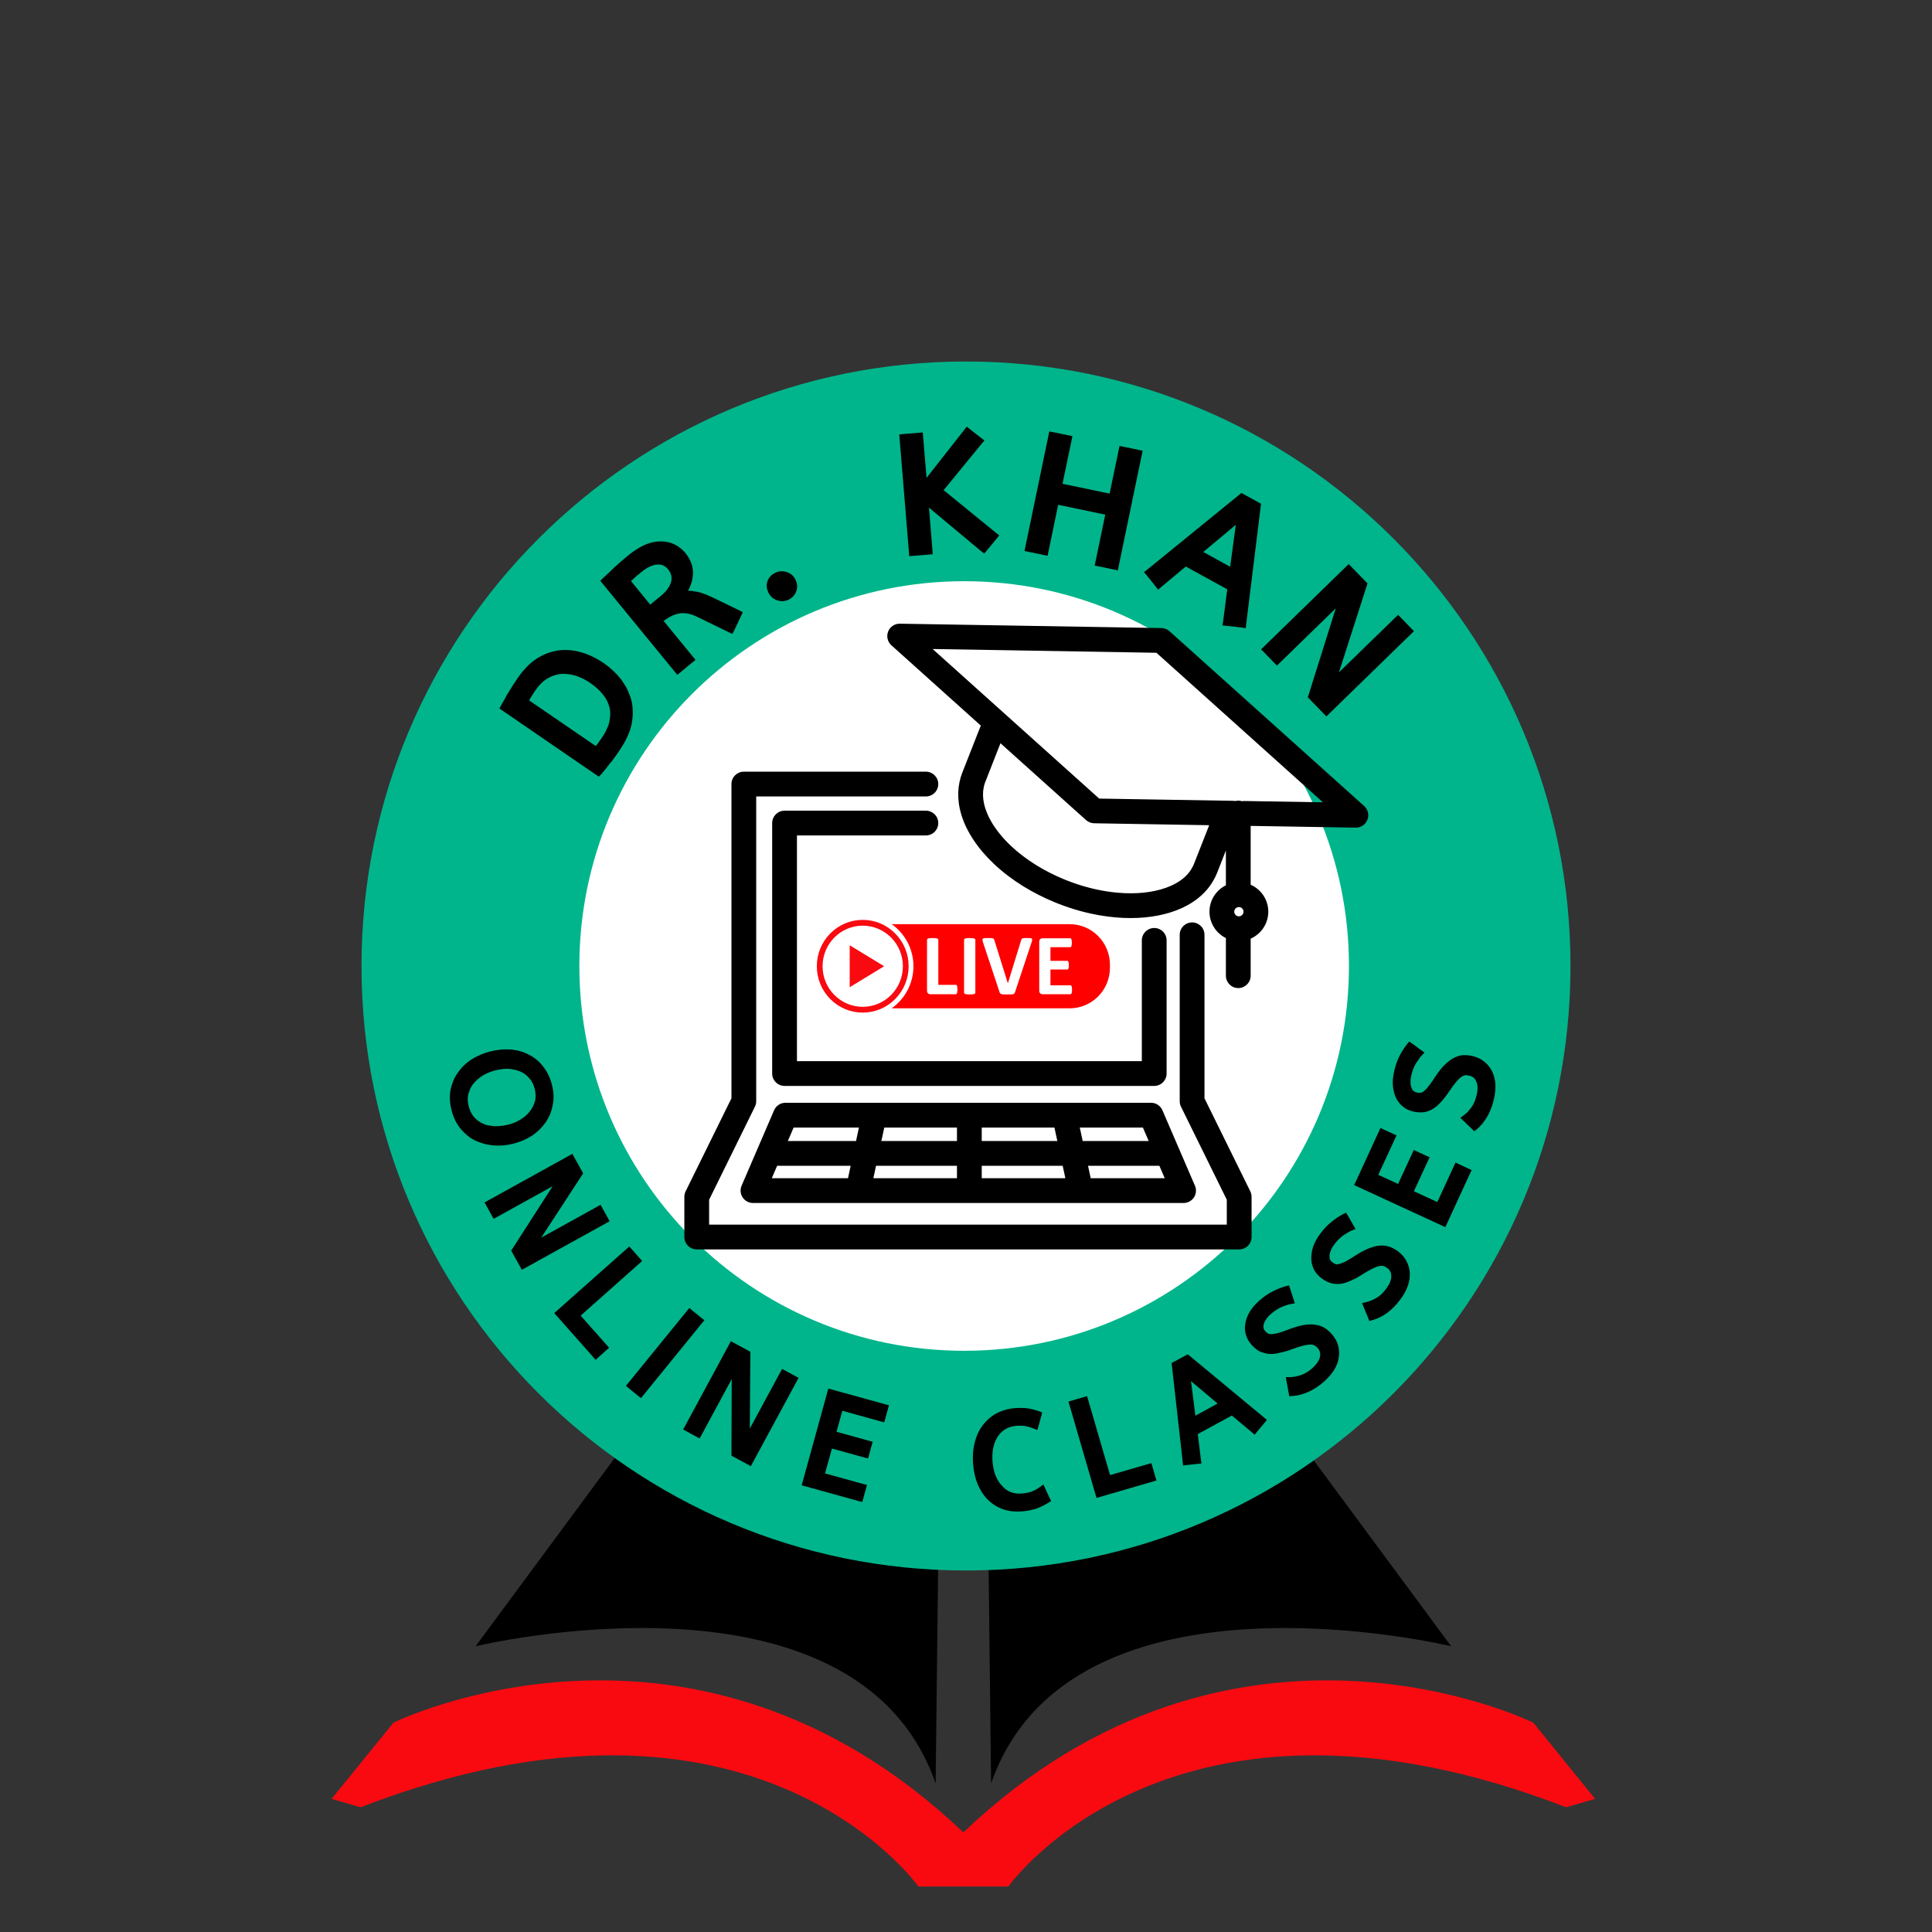 <svg xmlns="http://www.w3.org/2000/svg" xmlns:xlink="http://www.w3.org/1999/xlink" width="500" zoomAndPan="magnify" viewBox="0 0 375 375" height="500" preserveAspectRatio="xMidYMid meet" version="1.0"><rect x="0" y="0" width="375" height="375" fill="#333333" stroke="none"/><defs><g/><clipPath id="b8084207ea"><path d="M 64.363 326 L 309.613 326 L 309.613 366.293 L 64.363 366.293 Z M 64.363 326 " clip-rule="nonzero"/></clipPath><clipPath id="265a65fb3d"><path d="M 92 281.543 L 183 281.543 L 183 347 L 92 347 Z M 92 281.543 " clip-rule="nonzero"/></clipPath><clipPath id="96350fa828"><path d="M 191 281.543 L 282 281.543 L 282 347 L 191 347 Z M 191 281.543 " clip-rule="nonzero"/></clipPath><clipPath id="3e04d18ac1"><path d="M 70.168 70.168 L 304.832 70.168 L 304.832 304.832 L 70.168 304.832 Z M 70.168 70.168 " clip-rule="nonzero"/></clipPath><clipPath id="685b622303"><path d="M 187.5 70.168 C 122.699 70.168 70.168 122.699 70.168 187.5 C 70.168 252.301 122.699 304.832 187.5 304.832 C 252.301 304.832 304.832 252.301 304.832 187.5 C 304.832 122.699 252.301 70.168 187.5 70.168 " clip-rule="nonzero"/></clipPath><clipPath id="6ad83bf596"><path d="M 112.453 112.812 L 261.832 112.812 L 261.832 262.188 L 112.453 262.188 Z M 112.453 112.812 " clip-rule="nonzero"/></clipPath><clipPath id="7876323d88"><path d="M 187.145 112.812 C 145.895 112.812 112.453 146.25 112.453 187.5 C 112.453 228.75 145.895 262.188 187.145 262.188 C 228.395 262.188 261.832 228.75 261.832 187.5 C 261.832 146.25 228.395 112.812 187.145 112.812 " clip-rule="nonzero"/></clipPath><clipPath id="43180a2bf7"><path d="M 173 179 L 215.492 179 L 215.492 196 L 173 196 Z M 173 179 " clip-rule="nonzero"/></clipPath><clipPath id="86298396f2"><path d="M 158.547 178.547 L 176.387 178.547 L 176.387 196.547 L 158.547 196.547 Z M 158.547 178.547 " clip-rule="nonzero"/></clipPath><clipPath id="489fe9ffde"><path d="M 132.832 149.77 L 242.953 149.77 L 242.953 242.508 L 132.832 242.508 Z M 132.832 149.77 " clip-rule="nonzero"/></clipPath><clipPath id="2096fb0955"><path d="M 172.191 121.059 L 265.578 121.059 L 265.578 191.84 L 172.191 191.84 Z M 172.191 121.059 " clip-rule="nonzero"/></clipPath></defs><g clip-path="url(#b8084207ea)"><path fill="#f80a10" d="M 309.613 349.16 L 303.988 350.789 C 227.426 321.203 195.727 366.168 195.727 366.168 L 178.258 366.168 C 178.258 366.168 146.559 321.203 69.996 350.789 L 64.363 349.16 L 76.363 334.375 C 76.363 334.375 134.461 305.629 186.984 355.668 C 239.508 305.629 297.613 334.375 297.613 334.375 Z M 309.613 349.16 " fill-opacity="1" fill-rule="nonzero"/></g><g clip-path="url(#265a65fb3d)"><path fill="#000000" d="M 181.605 346.164 C 166.156 301.691 92.305 319.539 92.305 319.539 L 120.293 281.672 L 182.344 282.359 Z M 181.605 346.164 " fill-opacity="1" fill-rule="nonzero"/></g><g clip-path="url(#96350fa828)"><path fill="#000000" d="M 192.371 346.164 C 207.82 301.691 281.672 319.539 281.672 319.539 L 253.68 281.672 L 191.633 282.359 Z M 192.371 346.164 " fill-opacity="1" fill-rule="nonzero"/></g><g clip-path="url(#3e04d18ac1)"><g clip-path="url(#685b622303)"><path fill="#00b58b" d="M 70.168 70.168 L 304.832 70.168 L 304.832 304.832 L 70.168 304.832 Z M 70.168 70.168 " fill-opacity="1" fill-rule="nonzero"/></g></g><g clip-path="url(#6ad83bf596)"><g clip-path="url(#7876323d88)"><path fill="#ffffff" d="M 112.453 112.812 L 261.832 112.812 L 261.832 262.188 L 112.453 262.188 Z M 112.453 112.812 " fill-opacity="1" fill-rule="nonzero"/></g></g><g clip-path="url(#43180a2bf7)"><path fill="#ff0000" d="M 207.637 179.383 L 173.07 179.383 C 175.621 181.176 177.297 184.164 177.297 187.547 C 177.297 190.93 175.621 193.918 173.07 195.715 L 207.637 195.715 C 211.945 195.715 215.438 192.184 215.438 187.832 L 215.438 187.262 C 215.438 182.91 211.945 179.383 207.637 179.383 " fill-opacity="1" fill-rule="nonzero"/></g><path fill="#ffffff" d="M 167.453 195.422 C 163.148 195.422 159.66 191.898 159.66 187.547 C 159.66 183.199 163.148 179.672 167.453 179.672 C 171.758 179.672 175.25 183.199 175.25 187.547 C 175.25 191.898 171.758 195.422 167.453 195.422 " fill-opacity="1" fill-rule="evenodd"/><path fill="#ffffff" d="M 185.84 192.051 C 185.84 192.219 185.832 192.363 185.816 192.477 C 185.805 192.59 185.785 192.688 185.758 192.762 C 185.727 192.836 185.695 192.891 185.652 192.926 C 185.609 192.957 185.562 192.977 185.508 192.977 L 180.582 192.977 C 180.402 192.977 180.246 192.922 180.121 192.812 C 179.996 192.703 179.934 192.523 179.934 192.277 L 179.934 182.422 C 179.934 182.367 179.953 182.316 179.988 182.27 C 180.023 182.227 180.086 182.188 180.168 182.16 C 180.25 182.133 180.363 182.109 180.504 182.094 C 180.645 182.078 180.82 182.07 181.031 182.07 C 181.246 182.07 181.426 182.078 181.562 182.094 C 181.703 182.109 181.812 182.133 181.895 182.16 C 181.977 182.188 182.039 182.227 182.074 182.27 C 182.109 182.316 182.129 182.367 182.129 182.422 L 182.129 191.156 L 185.508 191.156 C 185.562 191.156 185.609 191.172 185.652 191.199 C 185.695 191.23 185.727 191.281 185.758 191.352 C 185.785 191.422 185.805 191.516 185.816 191.629 C 185.832 191.742 185.84 191.883 185.84 192.051 " fill-opacity="1" fill-rule="nonzero"/><path fill="#ffffff" d="M 189.316 192.672 C 189.316 192.73 189.301 192.781 189.266 192.824 C 189.227 192.867 189.168 192.906 189.086 192.934 C 189.004 192.961 188.891 192.984 188.754 193 C 188.613 193.016 188.438 193.027 188.223 193.027 C 188.012 193.027 187.836 193.016 187.695 193 C 187.555 192.984 187.441 192.961 187.359 192.934 C 187.277 192.906 187.215 192.867 187.18 192.824 C 187.145 192.781 187.125 192.73 187.125 192.672 L 187.125 182.422 C 187.125 182.367 187.145 182.316 187.18 182.27 C 187.215 182.227 187.277 182.188 187.363 182.16 C 187.449 182.133 187.559 182.109 187.699 182.094 C 187.836 182.078 188.012 182.07 188.223 182.07 C 188.438 182.07 188.613 182.078 188.754 182.094 C 188.891 182.109 189.004 182.133 189.086 182.16 C 189.168 182.188 189.227 182.227 189.266 182.27 C 189.301 182.316 189.316 182.367 189.316 182.422 L 189.316 192.672 " fill-opacity="1" fill-rule="nonzero"/><path fill="#ffffff" d="M 197.008 192.59 C 196.98 192.684 196.941 192.762 196.898 192.82 C 196.855 192.879 196.781 192.922 196.684 192.953 C 196.582 192.984 196.449 193.004 196.277 193.012 C 196.105 193.023 195.879 193.027 195.605 193.027 C 195.383 193.027 195.191 193.023 195.035 193.023 C 194.879 193.02 194.742 193.012 194.633 193 C 194.52 192.988 194.43 192.973 194.363 192.949 C 194.293 192.93 194.234 192.898 194.188 192.867 C 194.141 192.832 194.105 192.793 194.078 192.746 C 194.055 192.695 194.031 192.637 194.008 192.562 L 190.812 182.941 C 190.746 182.738 190.707 182.582 190.691 182.465 C 190.68 182.344 190.707 182.258 190.773 182.199 C 190.844 182.141 190.961 182.105 191.129 182.09 C 191.293 182.074 191.527 182.07 191.824 182.07 C 192.082 182.07 192.281 182.074 192.422 182.086 C 192.566 182.098 192.68 182.117 192.754 182.145 C 192.832 182.172 192.887 182.215 192.918 182.27 C 192.949 182.328 192.977 182.395 193.004 182.48 L 195.621 190.852 L 195.629 190.852 L 198.195 182.523 C 198.215 182.426 198.242 182.352 198.277 182.293 C 198.312 182.234 198.367 182.188 198.449 182.152 C 198.527 182.121 198.645 182.098 198.793 182.086 C 198.941 182.074 199.145 182.07 199.406 182.07 C 199.66 182.07 199.859 182.078 200 182.094 C 200.141 182.109 200.238 182.152 200.289 182.215 C 200.344 182.281 200.359 182.371 200.34 182.488 C 200.32 182.605 200.277 182.762 200.211 182.957 L 197.008 192.59 " fill-opacity="1" fill-rule="nonzero"/><path fill="#ffffff" d="M 208.082 192.109 C 208.082 192.273 208.078 192.41 208.062 192.52 C 208.051 192.629 208.027 192.715 208 192.781 C 207.973 192.848 207.938 192.898 207.898 192.93 C 207.855 192.961 207.809 192.977 207.758 192.977 L 202.363 192.977 C 202.18 192.977 202.027 192.922 201.902 192.812 C 201.777 192.703 201.715 192.523 201.715 192.277 L 201.715 182.816 C 201.715 182.57 201.777 182.391 201.902 182.281 C 202.027 182.172 202.18 182.121 202.363 182.121 L 207.727 182.121 C 207.777 182.121 207.82 182.133 207.859 182.16 C 207.898 182.188 207.93 182.238 207.957 182.309 C 207.988 182.379 208.008 182.469 208.02 182.578 C 208.035 182.684 208.043 182.824 208.043 182.992 C 208.043 183.148 208.035 183.281 208.02 183.391 C 208.008 183.5 207.988 183.586 207.957 183.656 C 207.93 183.723 207.898 183.77 207.859 183.801 C 207.82 183.832 207.777 183.848 207.727 183.848 L 203.891 183.848 L 203.891 186.5 L 207.137 186.5 C 207.188 186.5 207.234 186.516 207.273 186.543 C 207.316 186.574 207.352 186.625 207.379 186.688 C 207.406 186.75 207.426 186.84 207.441 186.949 C 207.453 187.055 207.461 187.188 207.461 187.348 C 207.461 187.508 207.453 187.641 207.441 187.75 C 207.426 187.855 207.406 187.941 207.379 188.004 C 207.352 188.07 207.316 188.113 207.273 188.145 C 207.234 188.172 207.188 188.184 207.137 188.184 L 203.891 188.184 L 203.891 191.246 L 207.758 191.246 C 207.809 191.246 207.855 191.262 207.898 191.293 C 207.938 191.324 207.973 191.371 208 191.441 C 208.027 191.508 208.051 191.594 208.062 191.703 C 208.078 191.812 208.082 191.949 208.082 192.109 " fill-opacity="1" fill-rule="nonzero"/><g clip-path="url(#86298396f2)"><path fill="#f80a10" d="M 167.453 195.422 C 163.148 195.422 159.66 191.898 159.66 187.547 C 159.66 183.199 163.148 179.672 167.453 179.672 C 171.758 179.672 175.25 183.199 175.25 187.547 C 175.25 191.898 171.758 195.422 167.453 195.422 Z M 173.754 181.184 C 172.07 179.484 169.832 178.547 167.453 178.547 C 165.074 178.547 162.836 179.484 161.156 181.184 C 159.473 182.883 158.547 185.145 158.547 187.547 C 158.547 189.953 159.473 192.211 161.156 193.914 C 162.836 195.613 165.074 196.547 167.453 196.547 C 169.832 196.547 172.07 195.613 173.754 193.914 C 175.438 192.211 176.363 189.953 176.363 187.547 C 176.363 185.145 175.438 182.883 173.754 181.184 " fill-opacity="1" fill-rule="evenodd"/></g><path fill="#f80a10" d="M 164.926 183.473 L 164.926 191.621 L 171.609 187.547 Z M 164.926 183.473 " fill-opacity="1" fill-rule="evenodd"/><g clip-path="url(#489fe9ffde)"><path fill="#000000" d="M 233.789 213.18 L 233.789 181.445 C 233.789 180.117 232.711 179.039 231.383 179.039 C 230.484 179.039 229.707 179.531 229.293 180.258 C 229.094 180.609 228.98 181.012 228.98 181.445 L 228.98 213.742 C 228.98 214.109 229.062 214.473 229.227 214.805 L 238.121 232.867 L 238.121 237.699 L 137.641 237.699 L 137.641 232.867 L 146.531 214.805 C 146.695 214.473 146.781 214.109 146.781 213.742 L 146.781 154.594 L 179.711 154.594 C 180.609 154.594 181.391 154.098 181.805 153.371 C 182.004 153.02 182.117 152.617 182.117 152.188 C 182.117 150.859 181.039 149.781 179.711 149.781 L 144.375 149.781 C 143.047 149.781 141.973 150.859 141.973 152.188 L 141.973 213.18 L 133.078 231.242 C 132.918 231.574 132.832 231.938 132.832 232.305 L 132.832 240.102 C 132.832 241.43 133.91 242.508 135.234 242.508 L 240.527 242.508 C 241.855 242.508 242.93 241.43 242.93 240.102 L 242.93 232.305 C 242.93 231.938 242.844 231.574 242.684 231.242 L 233.789 213.18 " fill-opacity="1" fill-rule="nonzero"/></g><path fill="#000000" d="M 224.031 180.121 C 223.102 180.121 222.293 180.652 221.895 181.43 C 221.727 181.758 221.629 182.129 221.629 182.527 L 221.629 205.969 L 154.688 205.969 L 154.688 162.16 L 179.711 162.16 C 180.645 162.16 181.449 161.629 181.852 160.855 C 182.02 160.523 182.117 160.152 182.117 159.754 C 182.117 158.43 181.039 157.352 179.711 157.352 L 152.285 157.352 C 150.957 157.352 149.879 158.43 149.879 159.754 L 149.879 208.375 C 149.879 209.703 150.957 210.777 152.285 210.777 L 224.031 210.777 C 225.359 210.777 226.438 209.703 226.438 208.375 L 226.438 182.527 C 226.438 181.199 225.359 180.121 224.031 180.121 " fill-opacity="1" fill-rule="nonzero"/><path fill="#000000" d="M 211.703 228.688 L 211.184 226.277 L 225.035 226.277 L 226.07 228.688 Z M 209.586 218.855 L 221.836 218.855 L 222.961 221.469 L 210.148 221.469 Z M 190.555 228.688 L 190.555 226.277 L 206.266 226.277 L 206.785 228.688 Z M 185.746 221.469 L 171.074 221.469 L 171.637 218.855 L 185.746 218.855 Z M 185.746 228.688 L 169.52 228.688 L 170.039 226.277 L 185.746 226.277 Z M 166.156 221.469 L 152.918 221.469 L 154.043 218.855 L 166.719 218.855 Z M 164.598 228.688 L 149.805 228.688 L 150.844 226.277 L 165.117 226.277 Z M 190.555 218.855 L 204.664 218.855 L 205.23 221.469 L 190.555 221.469 Z M 223.418 214.047 L 152.461 214.047 C 151.5 214.047 150.633 214.617 150.25 215.5 L 143.945 230.141 C 143.625 230.883 143.699 231.738 144.145 232.414 C 144.59 233.09 145.344 233.5 146.152 233.5 L 229.727 233.5 C 229.727 233.5 229.73 233.5 229.73 233.5 C 231.059 233.5 232.137 232.422 232.137 231.094 C 232.137 230.699 232.039 230.328 231.875 230 L 225.625 215.5 C 225.246 214.617 224.379 214.047 223.418 214.047 " fill-opacity="1" fill-rule="nonzero"/><g clip-path="url(#2096fb0955)"><path fill="#000000" d="M 241.527 155.473 C 241.516 155.473 241.5 155.473 241.488 155.473 C 241.344 155.473 241.203 155.488 241.066 155.512 C 240.84 155.441 240.598 155.402 240.348 155.402 C 240.148 155.402 239.961 155.43 239.773 155.477 C 239.656 155.457 239.535 155.441 239.406 155.438 L 226.031 155.215 L 213.352 155.004 L 203.91 146.527 L 181.023 125.973 L 224.461 126.703 L 256.777 155.727 Z M 240.469 177.859 C 239.973 177.859 239.566 177.453 239.566 176.957 C 239.566 176.461 239.973 176.059 240.469 176.059 C 240.965 176.059 241.367 176.461 241.367 176.957 C 241.367 177.453 240.965 177.859 240.469 177.859 Z M 231.816 167.52 C 231.793 167.566 231.773 167.613 231.754 167.66 C 231.742 167.688 231.734 167.719 231.723 167.746 C 231.711 167.773 231.699 167.801 231.684 167.832 C 231.641 167.941 231.586 168.047 231.535 168.152 C 231.047 169.156 230.293 170.039 229.293 170.777 C 228.754 171.172 228.137 171.535 227.449 171.855 L 227.281 171.93 C 224.84 173.02 221.699 173.516 218.207 173.359 C 217.793 173.34 217.375 173.312 216.957 173.273 C 215.547 173.152 214.105 172.93 212.66 172.609 C 211.492 172.348 210.297 172.02 209.113 171.629 C 208.422 171.398 207.75 171.156 207.109 170.906 C 206.953 170.848 206.801 170.781 206.648 170.719 L 206.496 170.656 C 204.625 169.883 202.84 168.977 201.199 167.965 C 199.355 166.828 197.691 165.566 196.25 164.211 C 194.59 162.652 193.254 160.984 192.32 159.328 C 192.051 158.848 191.812 158.367 191.613 157.891 C 191.492 157.602 191.379 157.293 191.273 156.98 C 191.156 156.613 191.059 156.262 190.988 155.934 C 190.75 154.824 190.738 153.766 190.945 152.785 C 190.988 152.582 191.031 152.41 191.074 152.258 C 191.125 152.09 191.18 151.938 191.234 151.789 C 191.238 151.781 191.242 151.773 191.246 151.77 L 194.191 144.262 L 210.809 159.184 C 211.238 159.57 211.793 159.789 212.375 159.797 L 234.703 160.172 Z M 264.781 156.449 L 227.004 122.523 C 226.574 122.137 226.02 121.918 225.438 121.906 L 174.664 121.059 C 173.66 121.043 172.754 121.648 172.387 122.582 C 172.02 123.516 172.273 124.582 173.02 125.25 L 190.391 140.852 C 190.336 140.949 190.285 141.047 190.242 141.156 L 186.77 150 C 186.77 150.008 186.77 150.008 186.77 150.012 C 186.766 150.016 186.762 150.023 186.762 150.027 C 186.656 150.293 186.559 150.578 186.473 150.867 C 186.387 151.148 186.309 151.453 186.238 151.793 C 185.965 153.082 185.922 154.422 186.094 155.801 C 186.141 156.176 186.203 156.555 186.285 156.938 C 186.391 157.434 186.531 157.953 186.703 158.477 C 186.848 158.918 187.008 159.348 187.18 159.758 C 187.992 161.68 189.219 163.613 190.785 165.445 C 191.449 166.223 192.176 166.98 192.957 167.715 C 194.633 169.293 196.559 170.754 198.676 172.062 C 200.539 173.207 202.551 174.23 204.66 175.102 L 204.805 175.16 C 204.984 175.238 205.168 175.312 205.352 175.383 C 206.074 175.668 206.832 175.941 207.605 176.195 C 208.941 176.637 210.293 177.012 211.621 177.305 C 212.762 177.559 213.902 177.758 215.035 177.902 C 216.031 178.031 217.016 178.121 217.988 178.164 C 218.477 178.188 218.961 178.195 219.438 178.195 C 221.309 178.195 223.105 178.031 224.777 177.703 C 226.387 177.387 227.887 176.926 229.238 176.324 L 229.293 176.297 C 229.355 176.27 229.418 176.242 229.48 176.215 C 230.453 175.762 231.352 175.234 232.148 174.648 C 233.777 173.441 235.027 171.965 235.859 170.258 C 235.93 170.109 236.02 169.926 236.109 169.719 L 236.117 169.699 C 236.156 169.617 236.191 169.539 236.223 169.457 C 236.227 169.445 236.23 169.438 236.234 169.426 L 237.945 165.074 L 237.945 171.836 C 236.059 172.77 234.758 174.715 234.758 176.957 C 234.758 179.199 236.059 181.145 237.945 182.078 L 237.945 189.383 C 237.945 190.711 239.02 191.785 240.348 191.785 C 241.676 191.785 242.754 190.711 242.754 189.383 L 242.754 182.191 C 244.766 181.305 246.176 179.293 246.176 176.957 C 246.176 174.621 244.766 172.609 242.754 171.727 L 242.754 160.305 L 263.137 160.645 C 263.148 160.645 263.164 160.645 263.176 160.645 C 264.164 160.645 265.051 160.039 265.414 159.117 C 265.781 158.184 265.527 157.117 264.781 156.449 " fill-opacity="1" fill-rule="nonzero"/></g><g fill="#000000" fill-opacity="1"><g transform="translate(114.547, 152.104)"><g><path d="M -17.297 -15.188 C -17.172 -15.414 -17.039 -15.641 -16.906 -15.859 C -16.781 -16.078 -16.66 -16.289 -16.547 -16.5 C -16.43 -16.719 -16.316 -16.93 -16.203 -17.141 C -16.086 -17.359 -15.957 -17.57 -15.812 -17.781 C -15.332 -18.594 -14.738 -19.516 -14.031 -20.547 C -12.895 -22.191 -11.648 -23.445 -10.297 -24.312 C -8.93 -25.164 -7.5 -25.688 -6 -25.875 C -4.551 -26.039 -3.086 -25.898 -1.609 -25.453 C -0.141 -25.016 1.258 -24.336 2.594 -23.422 C 3.926 -22.504 5.066 -21.441 6.016 -20.234 C 6.191 -19.973 6.363 -19.711 6.531 -19.453 C 6.707 -19.203 6.863 -18.945 7 -18.688 C 7.145 -18.426 7.273 -18.156 7.391 -17.875 C 7.504 -17.602 7.613 -17.328 7.719 -17.047 C 7.832 -16.773 7.926 -16.488 8 -16.188 C 8.352 -14.727 8.367 -13.188 8.047 -11.562 C 7.703 -9.945 6.941 -8.281 5.766 -6.562 C 5.641 -6.375 5.523 -6.203 5.422 -6.047 C 5.316 -5.898 5.207 -5.742 5.094 -5.578 C 4.988 -5.422 4.883 -5.273 4.781 -5.141 C 4.688 -5.016 4.594 -4.879 4.5 -4.734 C 4.406 -4.598 4.301 -4.461 4.188 -4.328 C 4.082 -4.191 3.977 -4.07 3.875 -3.969 C 3.332 -3.25 2.766 -2.539 2.172 -1.844 L 1.688 -1.344 L 1.125 -1.734 L -17.031 -14.188 L -17.609 -14.578 Z M -10.625 -18.109 C -10.789 -17.859 -10.945 -17.617 -11.094 -17.391 C -11.238 -17.16 -11.375 -16.953 -11.5 -16.766 C -11.625 -16.547 -11.738 -16.344 -11.844 -16.156 L 1.094 -7.297 C 1.133 -7.348 1.164 -7.395 1.188 -7.438 C 1.219 -7.488 1.254 -7.531 1.297 -7.562 C 1.336 -7.594 1.367 -7.625 1.391 -7.656 C 1.422 -7.695 1.457 -7.742 1.5 -7.797 C 1.781 -8.18 2.062 -8.586 2.344 -9.016 C 2.5 -9.234 2.641 -9.453 2.766 -9.672 C 2.891 -9.891 3 -10.098 3.094 -10.297 C 3.188 -10.504 3.281 -10.711 3.375 -10.922 C 3.477 -11.141 3.555 -11.348 3.609 -11.547 C 3.672 -11.742 3.711 -11.93 3.734 -12.109 C 3.961 -13.098 3.961 -14.023 3.734 -14.891 C 3.504 -15.766 3.07 -16.586 2.438 -17.359 C 1.781 -18.16 0.957 -18.898 -0.031 -19.578 C -0.906 -20.172 -1.82 -20.625 -2.781 -20.938 C -3.727 -21.227 -4.672 -21.348 -5.609 -21.297 C -6.066 -21.254 -6.516 -21.16 -6.953 -21.016 C -7.398 -20.879 -7.848 -20.676 -8.297 -20.406 C -9.148 -19.895 -9.926 -19.129 -10.625 -18.109 Z M -10.625 -18.109 "/></g></g></g><g fill="#000000" fill-opacity="1"><g transform="translate(129.362, 131.681)"><g><path d="M 12.078 -8.969 L 6.125 -11.875 C 4.801 -12.539 3.609 -12.789 2.547 -12.625 C 2.223 -12.57 1.895 -12.484 1.562 -12.359 C 1.227 -12.242 0.883 -12.082 0.531 -11.875 C 0.188 -11.676 -0.172 -11.438 -0.547 -11.156 L 5.141 -4.203 L 5.641 -3.594 L 5.016 -3.094 L 2.703 -1.188 L 2.094 -0.703 L 1.594 -1.312 L -12.391 -18.391 L -12.844 -18.953 L -12.328 -19.453 C -11.91 -19.848 -11.504 -20.227 -11.109 -20.594 C -10.723 -20.969 -10.344 -21.332 -9.969 -21.688 C -9.227 -22.363 -8.395 -23.082 -7.469 -23.844 C -6.375 -24.738 -5.312 -25.422 -4.281 -25.891 C -3.219 -26.359 -2.207 -26.594 -1.25 -26.594 C -0.27 -26.625 0.633 -26.445 1.469 -26.062 C 2.301 -25.676 3.035 -25.102 3.672 -24.344 C 4.773 -22.988 5.258 -21.547 5.125 -20.016 C 5.051 -19.035 4.738 -18.031 4.188 -17 C 4.406 -17.008 4.602 -17.008 4.781 -17 C 4.969 -16.988 5.164 -16.953 5.375 -16.891 C 5.633 -16.867 5.898 -16.828 6.172 -16.766 C 6.441 -16.711 6.734 -16.629 7.047 -16.516 C 7.598 -16.328 8.242 -16.055 8.984 -15.703 L 14.109 -13.219 L 14.812 -12.859 L 14.484 -12.141 L 13.156 -9.328 L 12.797 -8.641 Z M -4.859 -20.656 C -5.129 -20.438 -5.391 -20.223 -5.641 -20.016 C -5.891 -19.816 -6.109 -19.625 -6.297 -19.438 C -6.359 -19.383 -6.426 -19.316 -6.5 -19.234 C -6.582 -19.16 -6.656 -19.098 -6.719 -19.047 C -6.781 -18.992 -6.836 -18.945 -6.891 -18.906 L -3.156 -14.328 L -1.078 -16.031 C -0.023 -16.883 0.633 -17.797 0.906 -18.766 C 1.125 -19.629 0.922 -20.441 0.297 -21.203 C 0.035 -21.516 -0.254 -21.75 -0.578 -21.906 C -0.91 -22.062 -1.301 -22.129 -1.75 -22.109 C -2.195 -22.086 -2.68 -21.957 -3.203 -21.719 C -3.723 -21.488 -4.273 -21.133 -4.859 -20.656 Z M -4.859 -20.656 "/></g></g></g><g fill="#000000" fill-opacity="1"><g transform="translate(148.327, 117.467)"><g><path d="M 0.859 -2.375 C 0.734 -2.625 0.641 -2.867 0.578 -3.109 C 0.516 -3.348 0.484 -3.598 0.484 -3.859 C 0.484 -4.117 0.531 -4.363 0.625 -4.594 C 0.832 -5.312 1.344 -5.879 2.156 -6.297 C 2.82 -6.629 3.551 -6.676 4.344 -6.438 C 5.133 -6.188 5.707 -5.703 6.062 -4.984 C 6.445 -4.211 6.504 -3.461 6.234 -2.734 C 5.992 -2.004 5.508 -1.457 4.781 -1.094 C 4.082 -0.738 3.344 -0.688 2.562 -0.938 C 1.781 -1.195 1.211 -1.676 0.859 -2.375 Z M 0.859 -2.375 "/></g></g></g><g fill="#000000" fill-opacity="1"><g transform="translate(161.192, 111.439)"><g/></g></g><g fill="#000000" fill-opacity="1"><g transform="translate(174.359, 107.328)"><g><path d="M 19.109 -2.812 L 17.188 -0.484 L 16.672 0.125 L 16.062 -0.359 L 5.953 -8.797 L 6.625 -0.547 L 6.688 0.25 L 5.891 0.312 L 2.891 0.562 L 2.125 0.625 L 2.062 -0.172 L 0.25 -22.234 L 0.188 -23.016 L 0.953 -23.078 L 3.953 -23.328 L 4.75 -23.391 L 4.812 -22.609 L 5.484 -14.578 L 12.797 -23.891 L 13.297 -24.516 L 13.906 -24.016 L 16.078 -22.328 L 16.719 -21.828 L 16.203 -21.219 L 8.797 -12.188 L 18.984 -3.891 L 19.594 -3.406 Z M 19.109 -2.812 "/></g></g></g><g fill="#000000" fill-opacity="1"><g transform="translate(196.999, 105.747)"><g><path d="M 17.531 -5.859 L 8.391 -7.766 L 6.5 1.344 L 6.344 2.125 L 5.562 1.969 L 2.625 1.359 L 1.859 1.203 L 2.016 0.422 L 6.516 -21.25 L 6.672 -22.016 L 7.438 -21.859 L 10.375 -21.25 L 11.156 -21.094 L 11 -20.328 L 9.234 -11.844 L 18.375 -9.938 L 20.141 -18.422 L 20.297 -19.188 L 21.078 -19.031 L 24.016 -18.422 L 24.781 -18.25 L 24.625 -17.484 L 20.125 4.188 L 19.969 4.969 L 19.203 4.797 L 16.266 4.188 L 15.484 4.031 L 15.641 3.25 Z M 17.531 -5.859 "/></g></g></g><g fill="#000000" fill-opacity="1"><g transform="translate(222.476, 111.698)"><g><path d="M 0.188 -1.125 L 18.047 -15.656 L 18.469 -16.016 L 18.953 -15.75 L 21.828 -14.172 L 22.297 -13.906 L 22.219 -13.359 L 19.406 9.453 L 19.328 10.234 L 18.547 10.109 L 15.609 9.781 L 14.797 9.688 L 14.938 8.875 L 15.734 2.688 L 7.688 -1.734 L 2.938 2.219 L 2.312 2.766 L 1.828 2.125 L 0.094 -0.031 L -0.438 -0.641 Z M 11.078 -4.562 L 16.297 -1.688 L 17.391 -9.828 Z M 11.078 -4.562 "/></g></g></g><g fill="#000000" fill-opacity="1"><g transform="translate(243.916, 123.992)"><g><path d="M 15.359 -5.922 L 4.516 4.641 L 3.938 5.203 L 3.391 4.641 L 1.406 2.594 L 0.859 2.047 L 1.438 1.484 L 17.297 -13.953 L 17.859 -14.5 L 18.406 -13.953 L 21.188 -11.094 L 21.516 -10.75 L 21.375 -10.312 L 15.969 6.516 L 26.891 -4.109 L 27.453 -4.656 L 28.016 -4.078 L 29.984 -2.047 L 30.531 -1.484 L 29.969 -0.938 L 14.109 14.5 L 13.531 15.062 L 12.984 14.5 L 11.516 12.984 L 10.25 11.688 L 9.922 11.344 L 10.078 10.891 Z M 15.359 -5.922 "/></g></g></g><g fill="#000000" fill-opacity="1"><g transform="translate(261.386, 143.695)"><g/></g></g><g fill="#000000" fill-opacity="1"><g transform="translate(86.123, 205.721)"><g><path d="M 8.984 -1.625 C 10.336 -1.969 11.656 -2.098 12.938 -2.016 C 14.227 -1.922 15.41 -1.594 16.484 -1.031 C 17.578 -0.5 18.504 0.258 19.266 1.25 C 19.66 1.738 20.004 2.281 20.297 2.875 C 20.586 3.469 20.82 4.113 21 4.812 C 21.176 5.5 21.281 6.172 21.312 6.828 C 21.344 7.484 21.289 8.125 21.156 8.75 C 21.051 9.375 20.883 9.961 20.656 10.516 C 20.426 11.078 20.141 11.609 19.797 12.109 C 19.109 13.109 18.234 13.969 17.172 14.688 C 16.109 15.383 14.91 15.906 13.578 16.25 C 12.254 16.594 10.953 16.711 9.672 16.609 C 9.254 16.566 8.836 16.504 8.422 16.422 C 8.004 16.336 7.602 16.227 7.219 16.094 C 6.844 15.969 6.473 15.82 6.109 15.656 C 5.555 15.383 5.039 15.051 4.562 14.656 C 4.094 14.27 3.66 13.836 3.266 13.359 C 2.473 12.391 1.895 11.203 1.531 9.797 C 1.164 8.391 1.098 7.062 1.328 5.812 C 1.391 5.52 1.461 5.227 1.547 4.938 C 1.641 4.645 1.742 4.359 1.859 4.078 C 1.973 3.797 2.102 3.52 2.25 3.25 C 2.406 2.977 2.566 2.727 2.734 2.5 C 3.422 1.488 4.305 0.629 5.391 -0.078 C 6.461 -0.766 7.66 -1.281 8.984 -1.625 Z M 9.938 2.062 C 9.52 2.164 9.113 2.301 8.719 2.469 C 8.32 2.633 7.938 2.828 7.562 3.047 C 7.207 3.273 6.879 3.52 6.578 3.781 C 6.273 4.039 6.004 4.32 5.766 4.625 C 5.68 4.727 5.609 4.828 5.547 4.922 C 5.492 5.023 5.43 5.129 5.359 5.234 C 5.297 5.348 5.234 5.457 5.172 5.562 C 5.117 5.676 5.07 5.797 5.031 5.922 C 4.988 6.047 4.945 6.164 4.906 6.281 C 4.875 6.395 4.832 6.516 4.781 6.641 C 4.613 7.359 4.633 8.129 4.844 8.953 C 4.914 9.242 5.004 9.52 5.109 9.781 C 5.223 10.051 5.344 10.289 5.469 10.5 C 5.594 10.719 5.734 10.914 5.891 11.094 C 6.379 11.656 6.957 12.082 7.625 12.375 C 7.852 12.488 8.082 12.578 8.312 12.641 C 8.551 12.703 8.805 12.75 9.078 12.781 C 9.348 12.82 9.617 12.852 9.891 12.875 C 10.773 12.895 11.688 12.785 12.625 12.547 C 13.457 12.336 14.234 12.004 14.953 11.547 C 15.648 11.129 16.242 10.602 16.734 9.969 C 17.203 9.363 17.535 8.703 17.734 7.984 C 17.898 7.254 17.879 6.477 17.672 5.656 C 17.617 5.457 17.555 5.258 17.484 5.062 C 17.422 4.863 17.344 4.676 17.25 4.5 C 17.164 4.32 17.07 4.156 16.969 4 C 16.863 3.852 16.75 3.719 16.625 3.594 C 16.395 3.301 16.133 3.047 15.844 2.828 C 15.562 2.609 15.25 2.426 14.906 2.281 C 14.219 1.988 13.457 1.805 12.625 1.734 C 11.758 1.711 10.863 1.82 9.938 2.062 Z M 9.938 2.062 "/></g></g></g><g fill="#000000" fill-opacity="1"><g transform="translate(93.814, 231.604)"><g><path d="M 13.453 -1.359 L 2.578 4.656 L 2 4.969 L 1.688 4.406 L 0.562 2.359 L 0.234 1.781 L 0.812 1.469 L 16.719 -7.328 L 17.281 -7.641 L 17.609 -7.062 L 19.188 -4.203 L 19.375 -3.859 L 19.172 -3.547 L 11.234 8.625 L 22.188 2.562 L 22.75 2.25 L 23.078 2.828 L 24.203 4.859 L 24.516 5.438 L 23.953 5.75 L 8.047 14.547 L 7.469 14.859 L 7.156 14.281 L 6.312 12.766 L 5.594 11.469 L 5.406 11.125 L 5.625 10.812 Z M 13.453 -1.359 "/></g></g></g><g fill="#000000" fill-opacity="1"><g transform="translate(106.938, 253.174)"><g><path d="M 8.234 10.266 L 1.078 2.188 L 0.641 1.703 L 1.125 1.266 L 14.719 -10.797 L 15.203 -11.234 L 15.641 -10.75 L 17.266 -8.906 L 17.703 -8.422 L 17.219 -7.984 L 5.766 2.188 L 10.859 7.938 L 11.297 8.438 L 10.797 8.859 L 9.156 10.328 L 8.672 10.766 Z M 8.234 10.266 "/></g></g></g><g fill="#000000" fill-opacity="1"><g transform="translate(120.601, 267.416)"><g><path d="M 1.312 1.062 L 12.781 -13.031 L 13.203 -13.531 L 13.703 -13.109 L 15.609 -11.562 L 16.125 -11.156 L 15.703 -10.656 L 4.234 3.438 L 3.812 3.953 L 3.297 3.547 L 1.391 2 L 0.891 1.578 Z M 1.312 1.062 "/></g></g></g><g fill="#000000" fill-opacity="1"><g transform="translate(131.427, 276.093)"><g><path d="M 10.594 -8.406 L 4.688 2.531 L 4.375 3.109 L 3.797 2.797 L 1.75 1.688 L 1.172 1.375 L 1.484 0.797 L 10.125 -15.188 L 10.438 -15.766 L 11.016 -15.453 L 13.891 -13.891 L 14.234 -13.703 L 14.219 -13.328 L 14.109 1.203 L 20.062 -9.812 L 20.375 -10.391 L 20.953 -10.078 L 23 -8.969 L 23.578 -8.656 L 23.266 -8.078 L 14.625 7.906 L 14.312 8.484 L 13.734 8.172 L 12.203 7.344 L 10.906 6.641 L 10.562 6.453 L 10.547 6.062 Z M 10.594 -8.406 "/></g></g></g><g fill="#000000" fill-opacity="1"><g transform="translate(154.15, 287.223)"><g><path d="M 7.266 -17.531 L 17.766 -14.625 L 18.391 -14.469 L 18.219 -13.828 L 17.656 -11.781 L 17.484 -11.156 L 16.859 -11.312 L 9.344 -13.391 L 8.219 -9.312 L 14.609 -7.547 L 15.234 -7.391 L 15.062 -6.766 L 14.516 -4.766 L 14.344 -4.141 L 13.719 -4.297 L 7.328 -6.062 L 5.984 -1.234 L 13.5 0.844 L 14.125 1 L 13.953 1.641 L 13.391 3.688 L 13.219 4.312 L 12.594 4.156 L 2.094 1.25 L 1.453 1.078 L 1.625 0.453 L 6.453 -17.062 L 6.625 -17.703 Z M 7.266 -17.531 "/></g></g></g><g fill="#000000" fill-opacity="1"><g transform="translate(174.555, 291.978)"><g/></g></g><g fill="#000000" fill-opacity="1"><g transform="translate(188.919, 293.144)"><g><path d="M 3.734 -9.422 C 3.766 -9.078 3.805 -8.75 3.859 -8.438 C 3.91 -8.133 3.973 -7.836 4.047 -7.547 C 4.129 -7.254 4.227 -6.973 4.344 -6.703 C 4.664 -5.898 5.086 -5.238 5.609 -4.719 C 5.773 -4.531 5.945 -4.359 6.125 -4.203 C 6.301 -4.055 6.488 -3.926 6.688 -3.812 C 6.895 -3.695 7.102 -3.598 7.312 -3.516 C 7.938 -3.273 8.625 -3.188 9.375 -3.25 C 10.156 -3.312 10.816 -3.441 11.359 -3.641 C 11.93 -3.867 12.469 -4.172 12.969 -4.547 L 13.609 -5 L 13.938 -4.281 L 14.844 -2.312 L 15.094 -1.781 L 14.625 -1.5 C 13.957 -1.07 13.207 -0.695 12.375 -0.375 C 11.508 -0.062 10.508 0.133 9.375 0.219 C 8.102 0.32 6.914 0.188 5.812 -0.188 C 4.707 -0.57 3.727 -1.176 2.875 -2 C 2.062 -2.789 1.395 -3.785 0.875 -4.984 C 0.375 -6.18 0.066 -7.531 -0.047 -9.031 C -0.16 -10.477 -0.062 -11.828 0.25 -13.078 C 0.562 -14.359 1.07 -15.477 1.781 -16.438 C 2.508 -17.414 3.406 -18.203 4.469 -18.797 C 5 -19.078 5.566 -19.305 6.172 -19.484 C 6.785 -19.66 7.43 -19.773 8.109 -19.828 C 9.035 -19.898 9.883 -19.879 10.656 -19.766 C 11.395 -19.648 12.113 -19.461 12.812 -19.203 L 13.359 -18.984 L 13.219 -18.422 L 12.641 -16.281 L 12.422 -15.578 L 11.75 -15.844 C 11.238 -16.062 10.719 -16.223 10.188 -16.328 C 10.008 -16.367 9.828 -16.395 9.641 -16.406 C 9.461 -16.414 9.266 -16.422 9.047 -16.422 C 8.828 -16.422 8.598 -16.41 8.359 -16.391 C 7.992 -16.359 7.641 -16.297 7.297 -16.203 C 6.961 -16.109 6.645 -15.977 6.344 -15.812 C 6.051 -15.645 5.773 -15.445 5.516 -15.219 C 5.266 -14.988 5.035 -14.727 4.828 -14.438 C 4.629 -14.145 4.453 -13.82 4.297 -13.469 C 4.141 -13.125 4.008 -12.738 3.906 -12.312 C 3.707 -11.457 3.648 -10.492 3.734 -9.422 Z M 3.734 -9.422 "/></g></g></g><g fill="#000000" fill-opacity="1"><g transform="translate(211.026, 290.597)"><g><path d="M 12.797 -3.047 L 2.438 -0.031 L 1.812 0.156 L 1.625 -0.469 L -3.453 -17.922 L -3.641 -18.547 L -3.016 -18.734 L -0.656 -19.422 L -0.031 -19.609 L 0.156 -18.984 L 4.438 -4.281 L 11.812 -6.422 L 12.453 -6.609 L 12.641 -5.969 L 13.25 -3.859 L 13.438 -3.234 Z M 12.797 -3.047 "/></g></g></g><g fill="#000000" fill-opacity="1"><g transform="translate(230.273, 284.443)"><g><path d="M -0.703 -0.625 L -2.812 -19.422 L -2.875 -19.859 L -2.5 -20.078 L -0.125 -21.359 L 0.266 -21.578 L 0.609 -21.297 L 15.141 -9.25 L 15.625 -8.828 L 15.234 -8.344 L 13.656 -6.469 L 13.266 -5.969 L 12.766 -6.391 L 8.828 -9.688 L 2.219 -6.094 L 2.828 -1.031 L 2.938 -0.391 L 2.281 -0.312 L 0.047 -0.078 L -0.641 0.016 Z M 1.75 -9.656 L 6.062 -12.016 L 0.906 -16.359 Z M 1.75 -9.656 "/></g></g></g><g fill="#000000" fill-opacity="1"><g transform="translate(251.176, 272.013)"><g><path d="M -0.859 -4.703 C -0.473 -4.711 -0.098 -4.754 0.266 -4.828 C 0.629 -4.898 1 -5 1.375 -5.125 C 2.082 -5.363 2.797 -5.797 3.516 -6.422 C 3.941 -6.805 4.273 -7.176 4.516 -7.531 C 4.766 -7.895 4.93 -8.254 5.016 -8.609 C 5.172 -9.266 5.035 -9.844 4.609 -10.344 C 4.566 -10.375 4.523 -10.41 4.484 -10.453 C 4.441 -10.504 4.398 -10.547 4.359 -10.578 C 4.328 -10.617 4.285 -10.66 4.234 -10.703 C 4.191 -10.742 4.148 -10.773 4.109 -10.797 C 4.066 -10.816 4.02 -10.836 3.969 -10.859 C 3.789 -10.973 3.547 -11.035 3.234 -11.047 C 2.879 -11.047 2.43 -10.984 1.891 -10.859 C 1.305 -10.723 0.598 -10.5 -0.234 -10.188 C -1.203 -9.82 -2.066 -9.566 -2.828 -9.422 C -3.609 -9.234 -4.316 -9.164 -4.953 -9.219 C -5.191 -9.25 -5.41 -9.289 -5.609 -9.344 C -5.816 -9.395 -6.023 -9.457 -6.234 -9.531 C -6.441 -9.602 -6.633 -9.688 -6.812 -9.781 C -7.344 -10.094 -7.848 -10.523 -8.328 -11.078 C -8.816 -11.641 -9.16 -12.27 -9.359 -12.969 C -9.566 -13.664 -9.598 -14.395 -9.453 -15.156 C -9.328 -15.906 -9.039 -16.66 -8.594 -17.422 C -8.133 -18.172 -7.504 -18.895 -6.703 -19.594 C -5.859 -20.344 -5.023 -20.922 -4.203 -21.328 C -3.391 -21.754 -2.516 -22.102 -1.578 -22.375 L -0.984 -22.516 L -0.781 -21.938 L -0.078 -19.75 L 0.156 -19.047 L -0.562 -18.906 C -0.781 -18.883 -0.992 -18.836 -1.203 -18.766 C -1.41 -18.703 -1.625 -18.629 -1.844 -18.547 C -2.07 -18.461 -2.312 -18.367 -2.562 -18.266 C -3.238 -17.93 -3.879 -17.504 -4.484 -16.984 C -4.879 -16.641 -5.188 -16.301 -5.406 -15.969 C -5.633 -15.645 -5.789 -15.332 -5.875 -15.031 C -5.926 -14.82 -5.953 -14.641 -5.953 -14.484 C -5.953 -14.328 -5.922 -14.176 -5.859 -14.031 C -5.797 -13.895 -5.707 -13.766 -5.594 -13.641 C -5.414 -13.43 -5.238 -13.281 -5.062 -13.188 C -4.914 -13.094 -4.703 -13.047 -4.422 -13.047 C -4.254 -13.055 -4.07 -13.078 -3.875 -13.109 C -3.676 -13.141 -3.441 -13.188 -3.172 -13.25 C -3.047 -13.289 -2.906 -13.332 -2.75 -13.375 C -2.602 -13.414 -2.445 -13.461 -2.281 -13.516 C -2.125 -13.578 -1.945 -13.645 -1.75 -13.719 C -1.562 -13.789 -1.359 -13.863 -1.141 -13.938 C -0.109 -14.332 0.805 -14.613 1.609 -14.781 C 1.785 -14.812 1.953 -14.836 2.109 -14.859 C 2.266 -14.891 2.422 -14.91 2.578 -14.922 C 2.742 -14.93 2.898 -14.938 3.047 -14.938 C 3.203 -14.945 3.348 -14.953 3.484 -14.953 C 3.629 -14.953 3.766 -14.938 3.891 -14.906 C 4.598 -14.844 5.234 -14.656 5.797 -14.344 C 6.336 -14.031 6.836 -13.613 7.297 -13.094 C 7.93 -12.375 8.352 -11.613 8.562 -10.812 C 8.77 -10.008 8.801 -9.203 8.656 -8.391 C 8.52 -7.566 8.195 -6.758 7.688 -5.969 C 7.195 -5.219 6.566 -4.504 5.797 -3.828 C 4.797 -2.953 3.766 -2.281 2.703 -1.812 C 1.629 -1.352 0.609 -1.098 -0.359 -1.047 L -0.938 -1 L -1.031 -1.578 L -1.469 -3.969 L -1.594 -4.719 Z M -0.859 -4.703 "/></g></g></g><g fill="#000000" fill-opacity="1"><g transform="translate(266.924, 257.199)"><g><path d="M -1.828 -4.438 C -1.453 -4.52 -1.094 -4.633 -0.75 -4.781 C -0.406 -4.926 -0.062 -5.098 0.281 -5.297 C 0.926 -5.68 1.535 -6.258 2.109 -7.031 C 2.453 -7.488 2.707 -7.914 2.875 -8.312 C 3.039 -8.719 3.125 -9.098 3.125 -9.453 C 3.133 -10.141 2.879 -10.676 2.359 -11.062 C 2.316 -11.094 2.27 -11.125 2.219 -11.156 C 2.164 -11.195 2.113 -11.227 2.062 -11.25 C 2.02 -11.281 1.969 -11.312 1.906 -11.344 C 1.852 -11.375 1.805 -11.395 1.766 -11.406 C 1.723 -11.414 1.676 -11.426 1.625 -11.438 C 1.426 -11.52 1.172 -11.531 0.859 -11.469 C 0.516 -11.406 0.086 -11.254 -0.422 -11.016 C -0.953 -10.754 -1.598 -10.391 -2.359 -9.922 C -3.223 -9.348 -4.008 -8.922 -4.719 -8.641 C -5.445 -8.285 -6.129 -8.07 -6.766 -8 C -6.992 -7.977 -7.219 -7.969 -7.438 -7.969 C -7.656 -7.977 -7.867 -8 -8.078 -8.031 C -8.297 -8.062 -8.5 -8.109 -8.688 -8.172 C -9.27 -8.359 -9.852 -8.672 -10.438 -9.109 C -11.039 -9.555 -11.516 -10.098 -11.859 -10.734 C -12.203 -11.379 -12.383 -12.086 -12.406 -12.859 C -12.426 -13.609 -12.301 -14.41 -12.031 -15.266 C -11.738 -16.078 -11.273 -16.91 -10.641 -17.766 C -9.961 -18.672 -9.266 -19.41 -8.547 -19.984 C -7.836 -20.578 -7.055 -21.102 -6.203 -21.562 L -5.656 -21.812 L -5.328 -21.297 L -4.188 -19.297 L -3.812 -18.672 L -4.484 -18.375 C -4.68 -18.312 -4.875 -18.223 -5.062 -18.109 C -5.258 -18.004 -5.457 -17.883 -5.656 -17.75 C -5.863 -17.613 -6.078 -17.477 -6.297 -17.344 C -6.898 -16.875 -7.441 -16.32 -7.922 -15.688 C -8.234 -15.27 -8.461 -14.875 -8.609 -14.5 C -8.766 -14.125 -8.852 -13.785 -8.875 -13.484 C -8.875 -13.273 -8.859 -13.086 -8.828 -12.922 C -8.797 -12.766 -8.734 -12.629 -8.641 -12.516 C -8.555 -12.398 -8.445 -12.289 -8.312 -12.188 C -8.094 -12.02 -7.891 -11.906 -7.703 -11.844 C -7.535 -11.781 -7.316 -11.781 -7.047 -11.844 C -6.879 -11.883 -6.703 -11.941 -6.516 -12.016 C -6.328 -12.086 -6.102 -12.18 -5.844 -12.297 C -5.738 -12.359 -5.617 -12.426 -5.484 -12.5 C -5.348 -12.582 -5.203 -12.664 -5.047 -12.75 C -4.898 -12.844 -4.738 -12.941 -4.562 -13.047 C -4.383 -13.16 -4.203 -13.273 -4.016 -13.391 C -3.078 -14.004 -2.238 -14.469 -1.5 -14.781 C -1.332 -14.852 -1.172 -14.914 -1.016 -14.969 C -0.867 -15.031 -0.719 -15.082 -0.562 -15.125 C -0.414 -15.164 -0.266 -15.207 -0.109 -15.25 C 0.035 -15.289 0.176 -15.328 0.312 -15.359 C 0.445 -15.391 0.578 -15.406 0.703 -15.406 C 1.422 -15.488 2.082 -15.43 2.688 -15.234 C 3.289 -15.035 3.867 -14.734 4.422 -14.328 C 5.18 -13.754 5.742 -13.094 6.109 -12.344 C 6.492 -11.602 6.695 -10.82 6.719 -10 C 6.75 -9.164 6.598 -8.312 6.266 -7.438 C 5.953 -6.602 5.488 -5.781 4.875 -4.969 C 4.082 -3.895 3.211 -3.016 2.266 -2.328 C 1.316 -1.66 0.375 -1.203 -0.562 -0.953 L -1.141 -0.797 L -1.344 -1.344 L -2.266 -3.578 L -2.547 -4.281 Z M -1.828 -4.438 "/></g></g></g><g fill="#000000" fill-opacity="1"><g transform="translate(279.231, 239.441)"><g><path d="M -16.109 -10.016 L -11.547 -19.922 L -11.281 -20.5 L -10.688 -20.219 L -8.75 -19.328 L -8.172 -19.062 L -8.438 -18.484 L -11.703 -11.406 L -7.859 -9.641 L -5.078 -15.656 L -4.812 -16.234 L -4.219 -15.953 L -2.328 -15.078 L -1.75 -14.812 L -2.016 -14.234 L -4.797 -8.219 L -0.25 -6.125 L 3.016 -13.203 L 3.281 -13.781 L 3.891 -13.5 L 5.812 -12.609 L 6.406 -12.328 L 6.141 -11.75 L 1.578 -1.844 L 1.297 -1.25 L 0.703 -1.531 L -15.797 -9.141 L -16.391 -9.422 Z M -16.109 -10.016 "/></g></g></g><g fill="#000000" fill-opacity="1"><g transform="translate(287.509, 219.851)"><g><path d="M -3.453 -3.328 C -3.148 -3.547 -2.867 -3.789 -2.609 -4.062 C -2.359 -4.344 -2.113 -4.645 -1.875 -4.969 C -1.438 -5.57 -1.113 -6.344 -0.906 -7.281 C -0.77 -7.844 -0.707 -8.336 -0.719 -8.766 C -0.727 -9.191 -0.805 -9.578 -0.953 -9.922 C -1.211 -10.535 -1.66 -10.914 -2.297 -11.062 C -2.348 -11.07 -2.406 -11.082 -2.469 -11.094 C -2.531 -11.113 -2.586 -11.125 -2.641 -11.125 C -2.703 -11.133 -2.758 -11.145 -2.812 -11.156 C -2.875 -11.164 -2.926 -11.164 -2.969 -11.156 C -3.02 -11.156 -3.07 -11.148 -3.125 -11.141 C -3.344 -11.117 -3.578 -11.02 -3.828 -10.844 C -4.129 -10.645 -4.457 -10.336 -4.812 -9.922 C -5.207 -9.461 -5.656 -8.859 -6.156 -8.109 C -6.727 -7.254 -7.273 -6.547 -7.797 -5.984 C -8.328 -5.391 -8.867 -4.926 -9.422 -4.594 C -9.617 -4.477 -9.816 -4.379 -10.016 -4.297 C -10.211 -4.211 -10.414 -4.141 -10.625 -4.078 C -10.832 -4.023 -11.039 -3.988 -11.25 -3.969 C -11.863 -3.895 -12.523 -3.941 -13.234 -4.109 C -13.961 -4.273 -14.609 -4.582 -15.172 -5.031 C -15.742 -5.488 -16.203 -6.062 -16.547 -6.75 C -16.859 -7.438 -17.062 -8.223 -17.156 -9.109 C -17.219 -9.984 -17.129 -10.938 -16.891 -11.969 C -16.641 -13.07 -16.305 -14.031 -15.891 -14.844 C -15.473 -15.664 -14.961 -16.461 -14.359 -17.234 L -13.984 -17.688 L -13.469 -17.344 L -11.609 -15.969 L -11.016 -15.562 L -11.516 -15.016 C -11.672 -14.859 -11.812 -14.691 -11.938 -14.516 C -12.07 -14.348 -12.203 -14.16 -12.328 -13.953 C -12.461 -13.754 -12.602 -13.547 -12.75 -13.328 C -13.125 -12.648 -13.398 -11.922 -13.578 -11.141 C -13.691 -10.641 -13.742 -10.188 -13.734 -9.781 C -13.723 -9.383 -13.664 -9.039 -13.562 -8.75 C -13.477 -8.562 -13.391 -8.398 -13.297 -8.266 C -13.203 -8.141 -13.086 -8.039 -12.953 -7.969 C -12.828 -7.895 -12.68 -7.836 -12.516 -7.797 C -12.242 -7.734 -12.016 -7.711 -11.828 -7.734 C -11.641 -7.742 -11.438 -7.828 -11.219 -7.984 C -11.094 -8.086 -10.953 -8.211 -10.797 -8.359 C -10.648 -8.504 -10.492 -8.688 -10.328 -8.906 C -10.254 -9 -10.164 -9.109 -10.062 -9.234 C -9.969 -9.359 -9.867 -9.488 -9.766 -9.625 C -9.66 -9.77 -9.551 -9.926 -9.438 -10.094 C -9.32 -10.27 -9.203 -10.453 -9.078 -10.641 C -8.473 -11.566 -7.895 -12.328 -7.344 -12.922 C -7.207 -13.055 -7.082 -13.18 -6.969 -13.297 C -6.852 -13.41 -6.734 -13.516 -6.609 -13.609 C -6.492 -13.711 -6.375 -13.812 -6.25 -13.906 C -6.133 -14 -6.02 -14.086 -5.906 -14.172 C -5.789 -14.254 -5.676 -14.32 -5.562 -14.375 C -4.938 -14.738 -4.312 -14.957 -3.688 -15.031 C -3.062 -15.082 -2.414 -15.035 -1.75 -14.891 C -0.812 -14.672 -0.023 -14.297 0.609 -13.766 C 1.266 -13.242 1.77 -12.609 2.125 -11.859 C 2.488 -11.109 2.695 -10.27 2.75 -9.344 C 2.781 -8.438 2.68 -7.488 2.453 -6.5 C 2.16 -5.195 1.719 -4.047 1.125 -3.047 C 0.52 -2.047 -0.148 -1.238 -0.891 -0.625 L -1.359 -0.266 L -1.766 -0.688 L -3.516 -2.359 L -4.062 -2.891 Z M -3.453 -3.328 "/></g></g></g></svg>